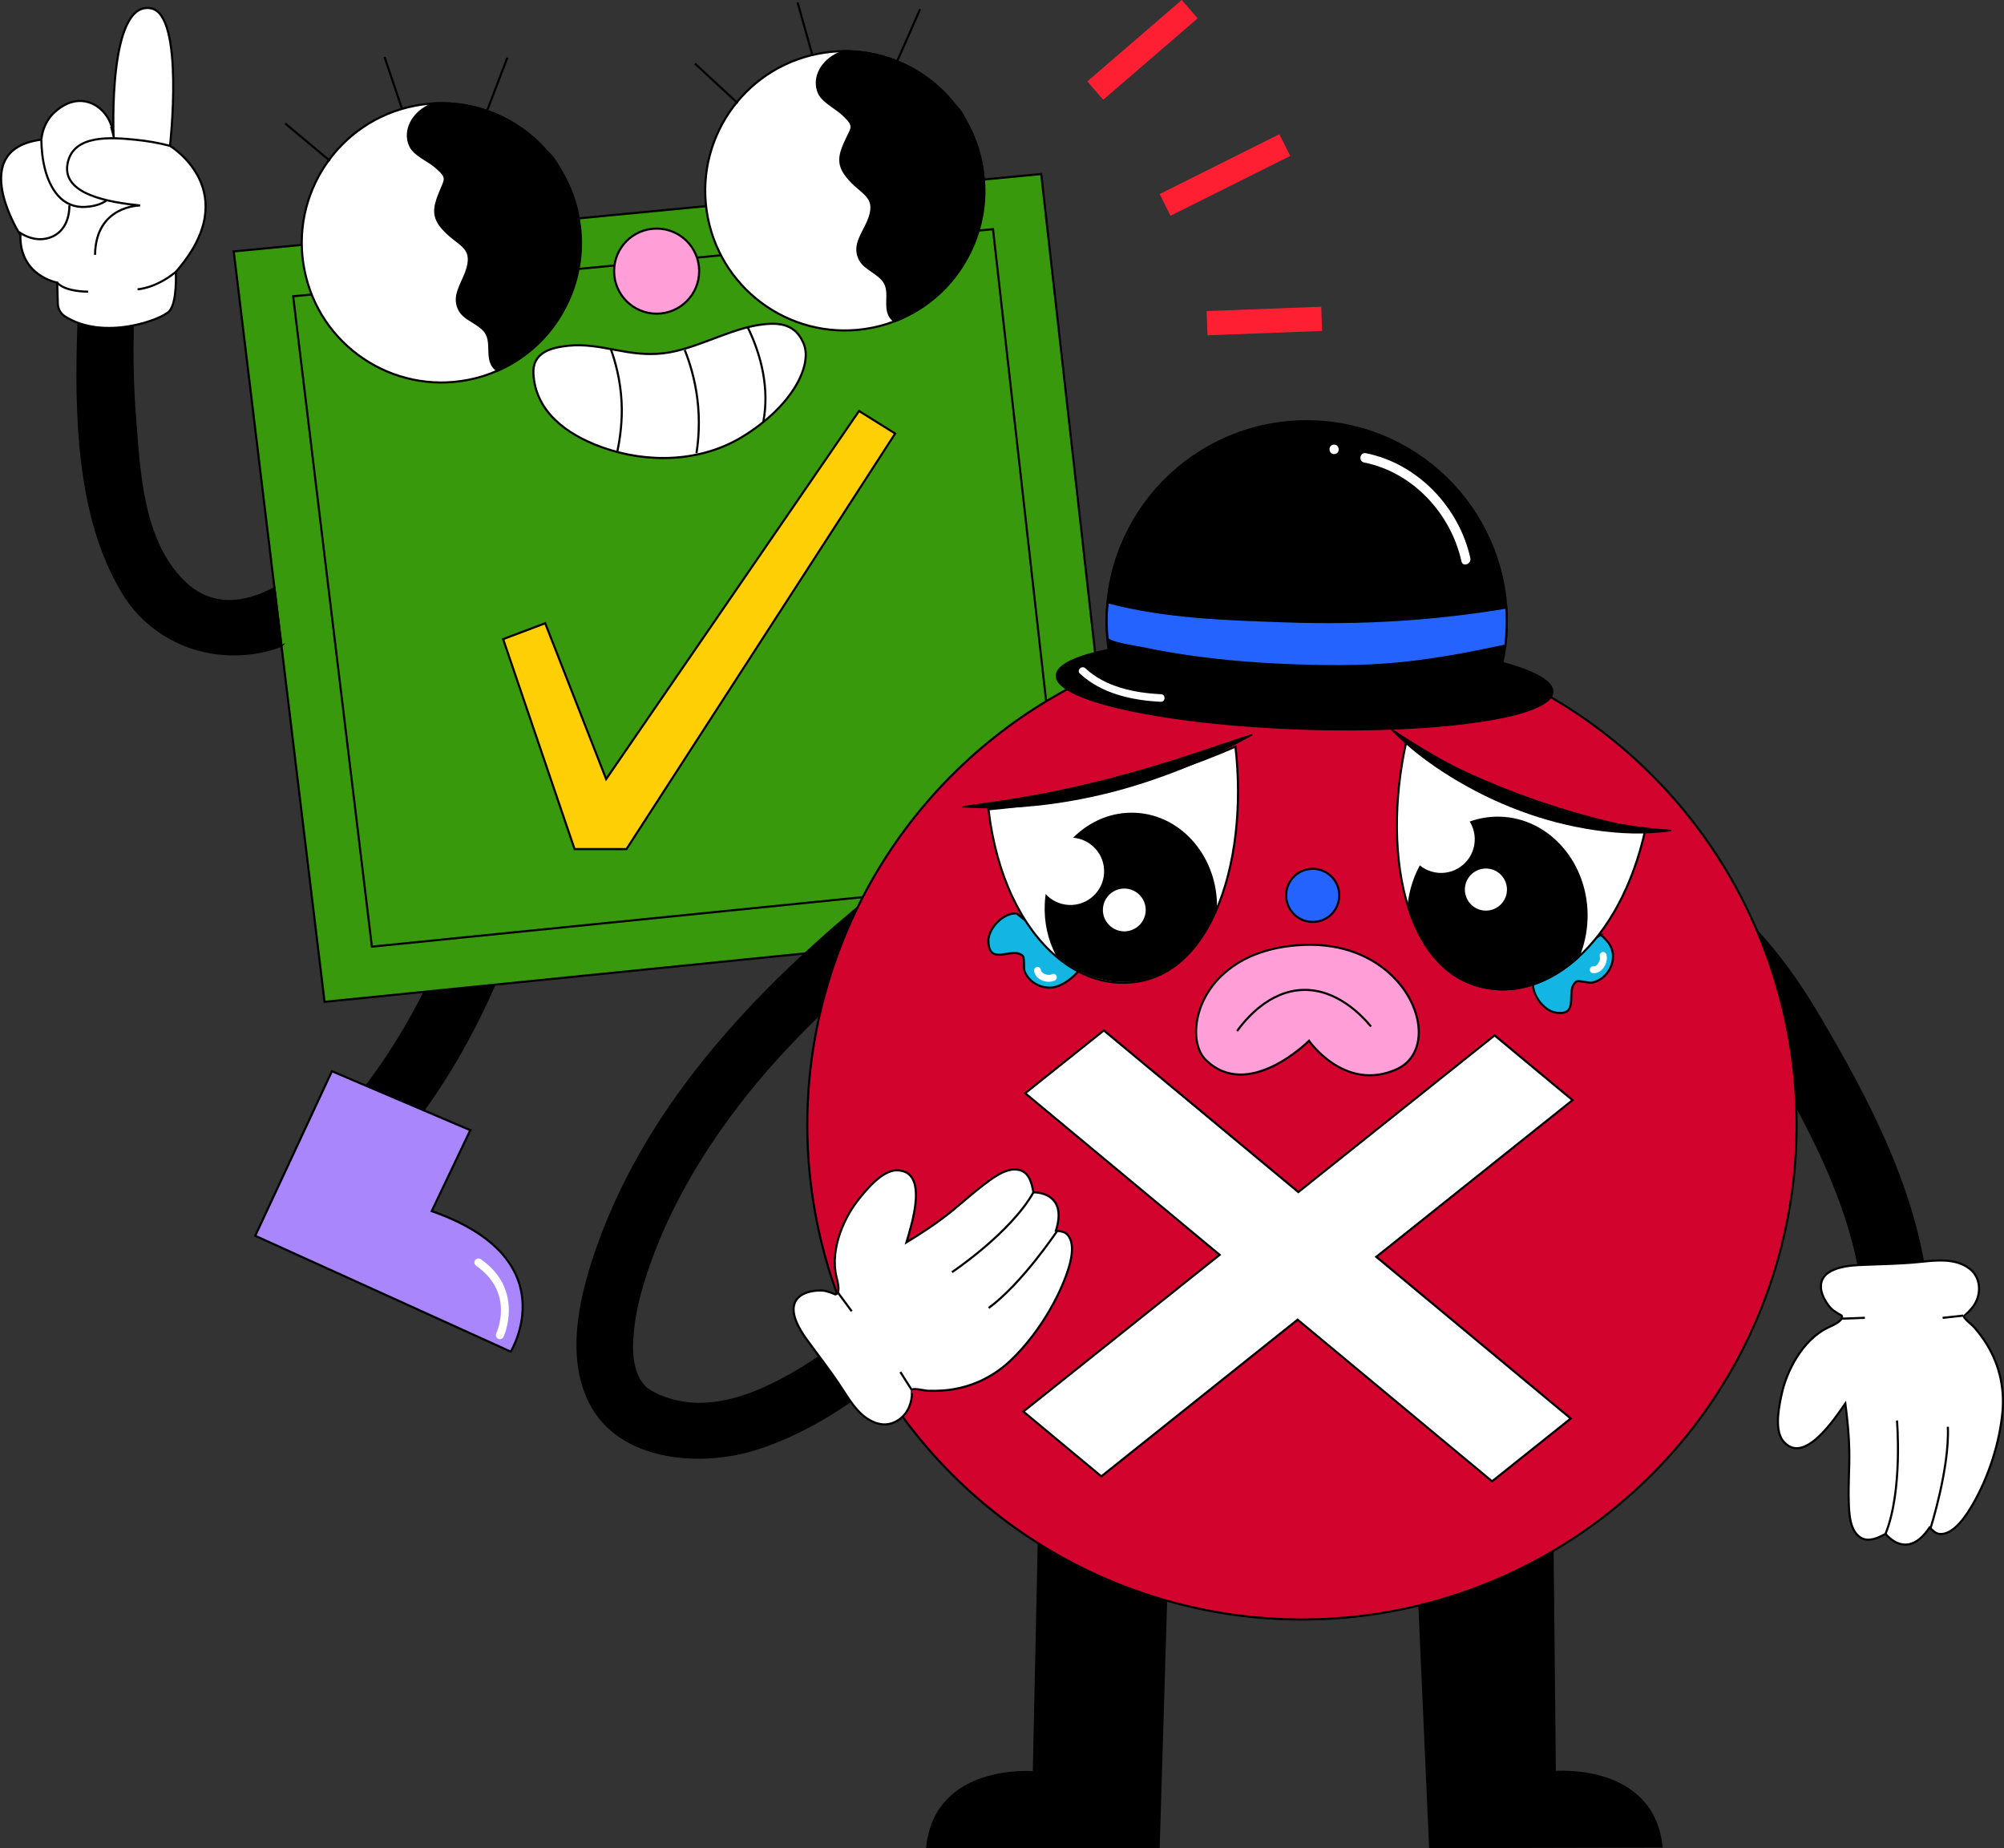 <?xml version="1.0" encoding="UTF-8"?><svg id="Ebene_2" xmlns="http://www.w3.org/2000/svg" width="473.94" height="437.01" viewBox="0 0 473.94 437.01"><rect x="0" y="0" width="473.94" height="437.01" fill="#333333" stroke="none"/><g id="PREVIEW"><rect x="255.46" y="8.93" width="29.47" height="5.74" transform="translate(57.86 179.3) rotate(-40.77)" fill="#ff1f33"/><rect x="285.46" y="73.02" width="27.12" height="5.73" transform="translate(-2.67 11.45) rotate(-2.18)" fill="#ff1f33"/><rect x="273.87" y="38.52" width="31.64" height="5.74" transform="translate(12.07 133.89) rotate(-26.56)" fill="#ff1f33"/><path d="M206.15,217.42c9.64,21.51,15.29,44.36,13.97,68.94-.49,9.17,13.73,8.75,14.22-.32,1.38-25.7-4.71-52.12-14.71-74.91l-13.48,6.29Z" stroke="#000" stroke-miterlimit="10" stroke-width=".5"/><path d="M241.09,270.03l-33.89,10.74,11.6,41.33,63.67-18.59s-4-25.49-35.82-13.02l-5.56-20.46Z" fill="#a986fc" stroke="#000" stroke-miterlimit="10" stroke-width=".5"/><path d="M277.48,301.87s-.01,0-.02,0c-.51.14-1.03-.16-1.18-.67h0c-.12-.42-2.97-10.15-14.01-9.02-.53.05-1-.33-1.05-.85-.05-.53.33-1,.85-1.05,12.68-1.3,16.02,10.3,16.05,10.41.14.5-.15,1.02-.65,1.17Z" fill="#fff"/><path d="M108.96,214.17c-7.25,20.86-18.03,40.14-34.4,56.45-6.51,6.48,4.34,15.7,10.78,9.28,16.84-16.78,28.26-36.77,36.08-58.35-4.19-2.4-8.36-4.84-12.46-7.38Z" stroke="#000" stroke-miterlimit="10" stroke-width=".5"/><path d="M111.21,267.24l-32.71-13.94-18.13,38.91,60.41,27.39s13.57-21.94-18.68-33.22l9.12-19.14Z" fill="#a986fc" stroke="#000" stroke-miterlimit="10" stroke-width=".5"/><path d="M117.84,316.55s-.01,0-.02,0c-.48-.23-.68-.79-.46-1.27h0c.18-.39,4.36-9.64-4.75-15.97-.43-.3-.54-.9-.24-1.33.3-.43.9-.54,1.33-.24,10.46,7.27,5.44,18.25,5.39,18.36-.22.47-.78.68-1.25.47Z" fill="#fff"/><polygon points="55.28 59.45 246.24 41.15 266.13 217.79 76.76 236.89 55.28 59.45" fill="#38990c" stroke="#000" stroke-miterlimit="10" stroke-width=".5"/><polygon points="69.33 70.06 234.84 54.19 252.08 207.29 87.95 223.84 69.33 70.06" fill="none" stroke="#000" stroke-miterlimit="10" stroke-width=".5"/><polygon points="128.94 147.37 143.35 184.22 203.16 97.18 211.7 102.52 148.16 200.77 135.88 200.77 118.99 151.12 128.94 147.37" fill="#ffcf06" stroke="#000" stroke-miterlimit="10" stroke-width=".5"/><path d="M156.87,83.54c-8.43.98-14.7-2.58-22.47-1.79-4.36.45-8.49,1.74-8.25,6.58.45,8.85,7.66,14.35,16.14,17.4,10.95,3.95,23.52,3.53,33.31-2.47,11.84-7.26,16.57-16.9,14.48-21.97-1.85-4.5-5.39-5.1-9.74-4.58-7.75.92-15.75,5.93-23.47,6.83Z" fill="#fff" stroke="#000" stroke-miterlimit="10" stroke-width=".5"/><path d="M176.73,77.19c3.43,6.91,5.25,14.88,3.79,22.56" fill="none" stroke="#000" stroke-miterlimit="10" stroke-width=".5"/><path d="M161.94,82.76c1.15,2.87,2.35,6.7,2.95,11.3.69,5.3.34,9.81-.18,13.1" fill="none" stroke="#000" stroke-miterlimit="10" stroke-width=".5"/><path d="M144.43,82.48c1.09,2.99,2.26,7.21,2.56,12.35.27,4.64-.37,9.04-1,11.95" fill="none" stroke="#000" stroke-miterlimit="10" stroke-width=".5"/><path d="M136.45,49.58c.13.5.69,3.55.79,4.57,1.45,14.34-6.63,27.84-19.55,33.49-2.19.97-4.51,1.71-6.94,2.18-17.89,3.51-35.25-8.14-38.76-26.03-3.53-17.89,8.14-35.25,26.03-38.76,1.41-.28,2.82-.46,4.22-.56,10.31-.69,20.09,3.52,26.71,10.88h0c.21.24.43.49.64.72,3.21,3.8,5.62,8.37,6.86,13.5Z" fill="#fff" stroke="#000" stroke-miterlimit="10" stroke-width=".5"/><path d="M136.39,49.6c2.5,10.79-.49,22.71-8.31,30.82-.81.84-1.67,1.64-2.57,2.39-2.36,1.97-5,3.6-7.82,4.84-3.52-2.34-.56-6.91-3.35-9.7-2.33-2.31-5.51-2.65-6.21-6.1-.58-2.77,1.61-5.55,2.4-8.33,1.57-5.48-2.37-5.5-5.89-9.59-2.25-2.59-2.04-4.69-.78-7.93,1.47-3.75,2.33-3.82-.76-6.5-1.85-1.61-4.95-2.77-6.03-4.89-1.53-3.05-.12-6.94,3.49-9.15.55-.34,1.12-.66,1.67-.97,10.31-.69,20.09,3.52,26.71,10.9.14.27.35.48.64.7,1.31,1,2.37,3.09,3.19,4.49,1.68,2.83,2.88,5.88,3.61,9.03Z" stroke="#000" stroke-miterlimit="10" stroke-width=".5"/><line x1="119.99" y1="13.63" x2="115" y2="26.68" fill="none" stroke="#000" stroke-miterlimit="10" stroke-width=".5"/><line x1="90.95" y1="13.49" x2="95.06" y2="25.69" fill="none" stroke="#000" stroke-miterlimit="10" stroke-width=".5"/><line x1="67.46" y1="29.2" x2="78.04" y2="38.04" fill="none" stroke="#000" stroke-miterlimit="10" stroke-width=".5"/><path d="M232.22,38.91c.1.5.51,3.58.55,4.6.72,14.4-8.04,27.46-21.22,32.46-2.24.86-4.59,1.48-7.04,1.83-18.05,2.6-34.79-9.92-37.39-27.97-2.61-18.05,9.92-34.79,27.97-37.39,1.42-.21,2.84-.32,4.24-.34,10.34-.16,19.89,4.54,26.12,12.22v.02c.2.24.41.49.61.73,3.02,3.96,5.19,8.65,6.16,13.83Z" fill="#fff" stroke="#000" stroke-miterlimit="10" stroke-width=".5"/><path d="M232.16,38.92c1.95,10.9-1.64,22.66-9.86,30.36-.85.8-1.75,1.55-2.69,2.26-2.46,1.85-5.18,3.34-8.05,4.43-3.4-2.52-.21-6.93-2.86-9.86-2.21-2.43-5.37-2.93-5.89-6.41-.43-2.8,1.89-5.46,2.82-8.2,1.84-5.39-2.08-5.61-5.39-9.87-2.12-2.71-1.79-4.79-.37-7.96,1.66-3.67,2.53-3.7-.43-6.53-1.77-1.7-4.8-3.02-5.78-5.19-1.37-3.12.23-6.94,3.95-8.96.57-.31,1.15-.6,1.72-.88,10.34-.16,19.89,4.54,26.12,12.24.13.27.32.5.6.73,1.26,1.07,2.21,3.2,2.96,4.64,1.53,2.91,2.57,6.02,3.14,9.2Z" stroke="#000" stroke-miterlimit="10" stroke-width=".5"/><line x1="217.61" y1="2.16" x2="211.96" y2="14.95" fill="none" stroke="#000" stroke-miterlimit="10" stroke-width=".5"/><line x1="188.62" y1=".55" x2="192.11" y2="12.95" fill="none" stroke="#000" stroke-miterlimit="10" stroke-width=".5"/><line x1="164.36" y1="15.04" x2="174.47" y2="24.41" fill="none" stroke="#000" stroke-miterlimit="10" stroke-width=".5"/><path d="M165.35,64.11c0,5.55-4.5,10.06-10.06,10.06s-10.06-4.5-10.06-10.06,4.5-10.06,10.06-10.06,10.06,4.5,10.06,10.06Z" fill="#ff9ed7" stroke="#000" stroke-miterlimit="10" stroke-width=".5"/><path d="M66.57,152.7c-2.04.77-4.15,1.33-6.33,1.66-12.47,1.88-24.63-3.46-31.14-14.16-10.99-18.07-11.26-42.77-10.54-63.81.06-1.86.14-3.69.21-5.49.02-.44.03-1.14.05-2.03,0-.15,0-.31.01-.47.12-5.12.57-15.39,3.63-19.78.47-.68,1-1.21,1.6-1.57.62-.36,1.3-.54,2.06-.5,1.08.07,2.31.58,3.74,1.66.2.15.4.31.6.48.01,0,.03.02.04.03.08.07.17.14.24.22,3.92,3.76,1.22,13.12,1.01,17.77-.16,3.42-.29,6.86-.36,10.29-.15,7.13-.04,14.27.52,21.38,1.03,13.05,1.59,29.35,11.54,39.14,6.48,6.38,14.28,5.37,21.46,1.58l1.65,13.61Z" stroke="#000" stroke-miterlimit="10" stroke-width=".5"/><path d="M26.86,32.18S25.48-.06,35.74,1.98c7.95,1.58,4.47,32.51,4.47,32.51,0,0,18,10.83,1.37,29.8,0,0,.39,7.16-1.54,9.29-1.82,2.01-15.5,7.11-24.69,1.22-1.03-.66-1.65-1.81-1.68-3.03l-.14-4.95s-8.9-1.54-8.71-11.22c0,0-13.03-20.29,4.97-22.58.09-1.01.46-3.51,2.39-5.73.41-.47,3.72-4.15,8.08-3.29,3.49.69,6.27,4.02,6.6,8.17Z" fill="#fff" stroke="#000" stroke-miterlimit="10" stroke-width=".5"/><path d="M9.78,33.02c.05,4.45.94,9.8,3.95,13.24,1.65,1.88,3.93,2.82,6.43,2.67,3.15-.19,6.12-1.28,7.09-4.49,1.36-4.5.26-10.11-.98-14.53" fill="#fff" stroke="#000" stroke-miterlimit="10" stroke-width=".5"/><path d="M4.32,54.75c.48.4,2.46,1.66,4.7,1.8.56.03,2.45.09,4.22-1.07,3.38-2.2,3.17-6.71,3.16-6.92" fill="#fff" stroke="#000" stroke-miterlimit="10" stroke-width=".5"/><path d="M40.21,34.49c-2.65-.7-5.39-1.17-8.12-1.44-5.54-.55-14.94-1.44-16.14,5.8-1.18,7.1,9.66,8.96,17.18,9.74,0,0-10.5-.06-10.65,11.67" fill="#fff" stroke="#000" stroke-miterlimit="10" stroke-width=".5"/><path d="M13.52,66.82s1.34,2.06,7.33,2.15" fill="#fff" stroke="#000" stroke-miterlimit="10" stroke-width=".5"/><path d="M32.53,68.4s4.13-.12,9.05-4.1" fill="#fff" stroke="#000" stroke-miterlimit="10" stroke-width=".5"/><path d="M366.92,341.41l.79,77.6s23.13-2.06,25.24,17.62l-54.73.13-4.12-92.71s32.84-2.64,32.82-2.65Z" stroke="#000" stroke-miterlimit="10" stroke-width=".5"/><path d="M246.01,348.81l-1.51,70.25s-23.13-2.02-25.21,17.66l54.73.04,2.6-86.01s-30.62-1.94-30.6-1.95Z" stroke="#000" stroke-miterlimit="10" stroke-width=".5"/><circle cx="307.91" cy="265.96" r="116.98" transform="translate(-97.88 295.62) rotate(-45)" fill="#d2042d" stroke="#000" stroke-miterlimit="10" stroke-width=".5"/><polygon points="371.48 335.42 325.49 297.19 371.9 260.14 353.47 244.82 307.05 281.87 261.05 243.65 242.45 258.5 288.44 296.72 242.02 333.77 260.46 349.1 306.88 312.05 352.87 350.27 371.48 335.42" fill="#fff" stroke="#000" stroke-miterlimit="10" stroke-width=".5"/><path d="M288.82,230.79c4.07-3.97,10.4-7.01,19.57-7.37,9.27-.37,16.36,2.9,20.96,7.42,7.72,7.59,8.47,18.69.83,22.05-12.2,5.37-20.61-6.78-20.61-6.78,0,0-14.4,14.45-24.46,4.46-3.56-3.54-3.26-13.03,3.7-19.79Z" fill="#ff9ed7" stroke="#000" stroke-miterlimit="10" stroke-width=".5"/><path d="M324.25,242.74c-2.15-2.57-8-8.85-16-8.67-8.18.19-13.73,7.04-15.69,9.73" fill="none" stroke="#000" stroke-miterlimit="10" stroke-width=".5"/><path d="M304.17,211.51c-.12,3.47,2.6,6.38,6.07,6.49,3.47.12,6.38-2.6,6.49-6.07.12-3.47-2.6-6.38-6.07-6.49-3.47-.12-6.38,2.6-6.49,6.07Z" fill="#2563ff" stroke="#000" stroke-miterlimit="10" stroke-width=".5"/><path d="M255.88,228.49c-.95,1.73-4.49,5-7.53,5.05-2.57.05-5.19-1.5-6.07-3.95-.24-.66.05-3.09-.39-3.53-2.38-2.42-8.01,2.64-8.14-3.52-.06-3.05,3.56-6.75,6.66-6.56l15.46,12.5Z" fill="#13b6e2" stroke="#000" stroke-miterlimit="10" stroke-width=".5"/><path d="M249.84,230.72c-.22-.39-.69-.56-1.1-.35-.04.02-.08.04-.12.06-.07.02-.14.04-.21.05-.08.02-.15.02-.23.03,0,0,0,0-.01,0-.04,0-.09,0-.13,0-.09,0-.17,0-.26-.01-.05,0-.1-.01-.15-.02h0s0,0,.02,0c0,0-.02,0-.02,0-.04,0-.09-.03-.1-.03-.14-.04-.28-.07-.41-.12-.04-.02-.08-.03-.12-.05,0,0,0,0,0,0-.07-.04-.14-.08-.21-.12-.08-.05-.15-.11-.23-.16-.03-.03-.05-.05-.08-.08-.05-.06-.1-.12-.15-.18-.02-.04-.05-.08-.07-.12-.02-.03-.03-.06-.04-.09-.02-.09-.05-.17-.06-.26-.06-.42-.57-.73-.97-.62-.45.12-.69.52-.62.97.31,2.1,3.18,3.09,4.93,2.2.38-.19.57-.72.35-1.1Z" fill="#fff"/><path d="M247.64,230.48c-.08-.03-.11-.03-.1-.03.03,0,.07.02.1.03,0,0,0,0,0,0Z" fill="#fff"/><path d="M287.43,215.7c-4.18,9.38-10.86,15.89-20.09,16.62-6.26.49-12.32-1.71-17.54-6.15-8.09-6.85-14.2-19.05-16.03-34.81,7.7-.68,16.41-1.91,25.83-4.08,12.73-2.93,23.65-6.86,32.58-10.74,1.61,13.87.07,28.4-4.75,39.15Z" fill="#fff" stroke="#000" stroke-miterlimit="10" stroke-width=".5"/><path d="M287.56,215.27c-4.18,9.38-10.86,15.89-20.09,16.62-6.26.49-12.32-1.71-17.54-6.15-1.86-3.56-2.82-7.74-2.59-12.16.63-12.25,10.14-21.71,21.25-21.14,10.99.57,19.43,10.76,18.97,22.83Z" stroke="#000" stroke-miterlimit="10" stroke-width=".5"/><path d="M260.86,206.42c-.22,4.25-3.85,7.53-8.1,7.31-4.25-.22-7.53-3.85-7.31-8.1.22-4.25,3.85-7.53,8.1-7.31,4.25.22,7.53,3.85,7.31,8.1Z" fill="#fff" stroke="#fff" stroke-miterlimit="10" stroke-width=".5"/><path d="M270.7,215.41c-.14,2.65-2.4,4.7-5.05,4.56-2.65-.14-4.7-2.4-4.56-5.05.14-2.65,2.4-4.7,5.05-4.56,2.65.14,4.7,2.4,4.56,5.05Z" fill="#fff" stroke="#fff" stroke-miterlimit="10" stroke-width=".5"/><path d="M227.62,190.61c6-.85,11.82-1.67,17.59-2.73,5.76-1.05,11.44-2.36,17.09-3.81,5.64-1.47,11.25-3.1,16.85-4.9,5.6-1.8,11.17-3.77,16.95-5.62l.16.29-3.93,2.14-4,2.02-4.07,1.87-4.13,1.75c-5.54,2.24-11.21,4.15-17,5.66-5.79,1.48-11.68,2.58-17.62,3.22l-4.46.4-4.48.22h-4.48s-4.48-.18-4.48-.18l.02-.33Z"/><path d="M378.54,221.04c1.53,1.26,3.36,3.12,2.84,6.11-.44,2.54-2.45,4.81-5.02,5.22-.69.11-3.02-.63-3.54-.28-2.83,1.88,1.09,8.36-4.98,7.33-3-.51-5.96-4.77-5.19-7.77l15.89-10.61Z" fill="#13b6e2" stroke="#000" stroke-miterlimit="10" stroke-width=".5"/><path d="M378.89,225.16c-.42.14-.68.57-.55,1.01.01.04.02.08.03.13,0,.07.01.14.01.21,0,.08,0,.15,0,.23,0,0,0,0,0,.01,0,.04-.01.08-.02.13-.02.09-.04.17-.06.25-.01.05-.03.1-.05.15h0s0,0,0-.02c0,0,0,.02-.01.02-.02.04-.04.09-.05.09-.06.13-.12.26-.2.38-.02.04-.05.07-.07.11,0,0,0,0,0,0-.05.06-.1.13-.16.19-.06.07-.13.13-.2.19-.03.02-.06.04-.09.06-.07.04-.14.08-.2.12-.04.01-.08.03-.13.04-.03,0-.07.02-.1.03-.09,0-.18.01-.27,0-.43-.02-.82.42-.79.84.03.47.38.77.84.79,2.12.09,3.63-2.55,3.08-4.44-.12-.41-.6-.69-1.01-.55Z" fill="#fff"/><path d="M378.25,227.28c-.04.07-.05.1-.05.1.01-.03.03-.06.05-.09,0,0,0,0,0,0Z" fill="#fff"/><path d="M389.09,196.33c-2.95,13.24-8.75,23.57-15.85,30.01-1.2,1.1-2.44,2.08-3.71,2.95-5.65,3.87-11.91,5.43-18.08,4.29-9.1-1.69-15.06-8.86-18.25-18.62-.04-.12-.07-.23-.11-.35-3.56-11.15-3.55-25.59-.54-39.08,8.48,4.78,18.93,9.83,31.28,14.07,9.14,3.14,17.68,5.26,25.27,6.74Z" fill="#fff" stroke="#000" stroke-miterlimit="10" stroke-width=".5"/><path d="M375.2,217.27c-.1,3.23-.79,6.3-1.96,9.06-1.2,1.1-2.44,2.08-3.71,2.95-5.65,3.87-11.91,5.43-18.08,4.29-9.1-1.69-15.06-8.86-18.25-18.62-.04-.12-.07-.23-.11-.35,1-12.17,10.48-21.57,21.7-21.24,11.65.35,20.8,11.05,20.42,23.91Z" stroke="#000" stroke-miterlimit="10" stroke-width=".5"/><path d="M333.1,198.65c.11,4.26,3.66,7.62,7.91,7.51,4.26-.11,7.62-3.66,7.51-7.91-.11-4.26-3.66-7.62-7.91-7.51-4.26.11-7.62,3.66-7.51,7.91Z" fill="#fff" stroke="#fff" stroke-miterlimit="10" stroke-width=".5"/><path d="M346.69,210.47c.07,2.61,2.24,4.67,4.85,4.6,2.61-.07,4.67-2.24,4.6-4.85-.07-2.61-2.24-4.67-4.85-4.6-2.61.07-4.67,2.24-4.6,4.85Z" fill="#fff" stroke="#fff" stroke-miterlimit="10" stroke-width=".5"/><path d="M395.26,196.54c-6.03.88-12.18.64-18.2-.25-6.03-.9-11.97-2.44-17.68-4.59-5.71-2.13-11.19-4.85-16.36-8.04-5.16-3.19-10.03-6.88-14.26-11.25l.19-.27,3.73,2.46,3.8,2.35,3.86,2.25,3.92,2.13c5.27,2.76,10.71,5.2,16.29,7.27,5.57,2.1,11.27,3.83,17.08,5.12l4.37.88,4.41.71,4.43.55,4.45.36-.02.33Z"/><path d="M456.56,313.59c.15,10.07-15.52,10.43-15.65.31-.02-1.77-.11-3.53-.26-5.26-1.36-16.46-7.94-31.96-15.81-46.56-.47-15-3.8-29.31-9.46-42.4,5.7,6.08,10.46,12.82,14.98,20.47,11.99,20.29,23.44,42.23,25.77,65.93.24,2.49.39,5,.42,7.52Z"/><path d="M435.61,311.38c.11,1.05-2.28,2.05-3.26,2.52-6.38,3.06-9.92,10.81-10.95,15.58-.41,1.93-2.01,8.37.27,11.21,4.87,6.08,12.29-5.32,14.74-8.82.23,1.94.3,2.41.36,2.92.11.97.21,1.94.29,2.91.15,1.73.24,3.46.28,5.2.09,4.08-.26,8.15-.12,12.22.09,2.73.21,6.93,2.91,8.51,1.81,1.06,4.04.01,5.68-.88.04-.02.08-.05.13-.07,0,0,4.98,6.64,10.4-1.5.68.62,1.36,1.43,2.32,1.53,3.48.35,6.64-4.79,8.06-7.29,3.61-6.34,6.23-14.36,6.87-21.66.53-6.06-.97-11.93-4.41-16.96-.67-.98-1.39-1.92-2.16-2.82-.65-.76-2.32-1.91-2.65-2.81,0-.02,1.1-.89,1.16-.96.84-.81,1.56-1.78,2-2.87,1.02-2.54.53-5.61-1.71-7.33-3.38-2.6-7.94-2.01-11.89-1.61-4.74.48-9.5.51-14.27.73-14.31.66-7.67,9.52-6.25,10.58,2.11,1.58,2.16,1.09,2.22,1.66Z" fill="#fff" stroke="#000" stroke-miterlimit="10" stroke-width=".5"/><path d="M448.63,335.89s1.42,16.56-2.71,26.8" fill="none" stroke="#000" stroke-miterlimit="10" stroke-width=".5"/><path d="M456.53,361.47s4.56-14.26,4.13-24.1" fill="none" stroke="#000" stroke-miterlimit="10" stroke-width=".5"/><line x1="435.57" y1="311.81" x2="441.03" y2="311.6" fill="none" stroke="#000" stroke-miterlimit="10" stroke-width=".5"/><line x1="459.43" y1="311.61" x2="464.33" y2="311.08" fill="none" stroke="#000" stroke-miterlimit="10" stroke-width=".5"/><path d="M222.83,314.04c-4.82,4.31-9.76,8.62-14.93,12.63-8.71,6.74-18.06,12.6-28.56,16.03-13.27,4.35-32.93,3.13-40.03-10.96-5.73-11.36-2.13-25.86,1.88-37.17,11.46-32.26,35.17-58.08,60.96-79.74.26-.22.54-.42.81-.59-4.03,8.16-7.14,16.87-9.18,25.98-6.96,6.76-13.52,13.91-19.4,21.64-8.54,11.23-15.82,23.57-20.55,36.91-1.74,4.9-3.16,9.86-3.74,14.52-.61,5.01-.71,9.5,1.54,13.23.04,0,.73.93.8,1,.19.21.3.34.36.43.09.07.22.15.39.28.89.66,1.85,1.16,2.87,1.59,2.56,1.08,5.17,1.68,7.92,1.84,6.24.34,12.36-1.59,17.94-4.23,7.09-3.37,13.54-7.82,19.66-12.7,4.24-3.39,8.33-6.99,12.36-10.59,6.4-5.71,15.3,4.18,8.91,9.9Z"/><path d="M197.86,305.95c.89-.57.18-3.06-.07-4.13-1.59-6.9,2.24-14.51,5.33-18.29,1.25-1.53,5.29-6.8,8.93-6.8,7.79,0,3.52,12.93,2.32,17.03,1.66-1.03,2.07-1.28,2.5-1.55.82-.52,1.64-1.05,2.45-1.59,1.44-.96,2.86-1.97,4.24-3.03,3.24-2.48,6.21-5.3,9.48-7.74,2.2-1.64,5.55-4.17,8.47-3.05,1.96.75,2.53,3.14,2.86,4.99,0,.05.02.09.02.14,0,0,8.3-.26,5.33,9.07.91.14,1.97.16,2.65.86,2.45,2.5.41,8.18-.66,10.86-2.7,6.78-7.33,13.84-12.63,18.91-4.41,4.2-9.93,6.7-16.01,7.16-1.18.09-2.37.11-3.55.07-1-.03-2.95-.62-3.85-.31-.02,0-.01,1.41-.02,1.51-.11,1.17-.42,2.33-1,3.35-1.35,2.38-4.05,3.92-6.8,3.25-4.14-1.02-6.53-4.95-8.69-8.29-2.59-4.01-5.54-7.75-8.35-11.61-8.43-11.6,2.64-11.95,4.36-11.5,2.55.66,2.2,1,2.68.69Z" fill="#fff" stroke="#000" stroke-miterlimit="10" stroke-width=".5"/><path d="M225.15,300.81s13.83-9.24,19.25-18.86" fill="none" stroke="#000" stroke-miterlimit="10" stroke-width=".5"/><path d="M250.07,290.99s-8.3,12.47-16.25,18.29" fill="none" stroke="#000" stroke-miterlimit="10" stroke-width=".5"/><line x1="198.17" y1="305.65" x2="201.42" y2="310.05" fill="none" stroke="#000" stroke-miterlimit="10" stroke-width=".5"/><line x1="212.93" y1="324.42" x2="215.57" y2="328.58" fill="none" stroke="#000" stroke-miterlimit="10" stroke-width=".5"/><path d="M355.32,156.73c.58-2.67.91-5.42,1-8.25.86-26.14-19.63-47.99-45.74-48.85-26.14-.86-47.99,19.6-48.85,45.74-.09,2.83.06,5.6.46,8.3-7.62,1.53-12.19,3.65-12.27,6.07-.1,2.9,6.26,5.78,16.62,8.02,10.58,2.3,25.3,4.01,41.65,4.55,16.35.54,31.18-.2,41.86-1.82,10.48-1.54,16.99-3.99,17.08-6.89.08-2.42-4.34-4.83-11.82-6.86Z" stroke="#000" stroke-miterlimit="10" stroke-width=".5"/><path d="M282.39,155.36c.68.09,1.35.18,2.03.27,9.54,1.22,19.15,1.73,28.77,1.87,4.87.07,9.75-.02,14.61-.38,9.52-.7,18.9-2.46,28.21-4.48.16-1.36.27-2.74.32-4.15.05-1.63.02-3.24-.08-4.83-17.01,2.86-34.31,3.87-51.54,3.28-13.94-.48-28.95-.85-42.72-4.54-.09.99-.22,1.98-.25,2.99-.06,1.87.03,3.7.18,5.51.1,1.12,7.29,2.14,8.29,2.35,4.03.86,8.1,1.56,12.19,2.12Z" fill="#2563ff" stroke="#000" stroke-miterlimit="10" stroke-width=".5"/><path d="M322.61,109.36c11.52,2.31,20.52,12.06,23.02,23.38.31,1.4,2.41.62,2.1-.77-2.66-12.06-12.49-22.36-24.7-24.81-1.42-.28-1.83,1.92-.42,2.2h0Z" fill="#fff"/><path d="M315.6,107.37c1.44-.12,1.25-2.35-.18-2.23-1.44.12-1.25,2.35.18,2.23h0Z" fill="#fff"/><path d="M274.58,164.15c-6.28-.3-13.16-1.7-17.9-6.13-.84-.78-2.13.46-1.29,1.25,5.1,4.76,12.37,6.35,19.14,6.67,1.15.06,1.2-1.74.05-1.79Z" fill="#fff"/></g></svg>